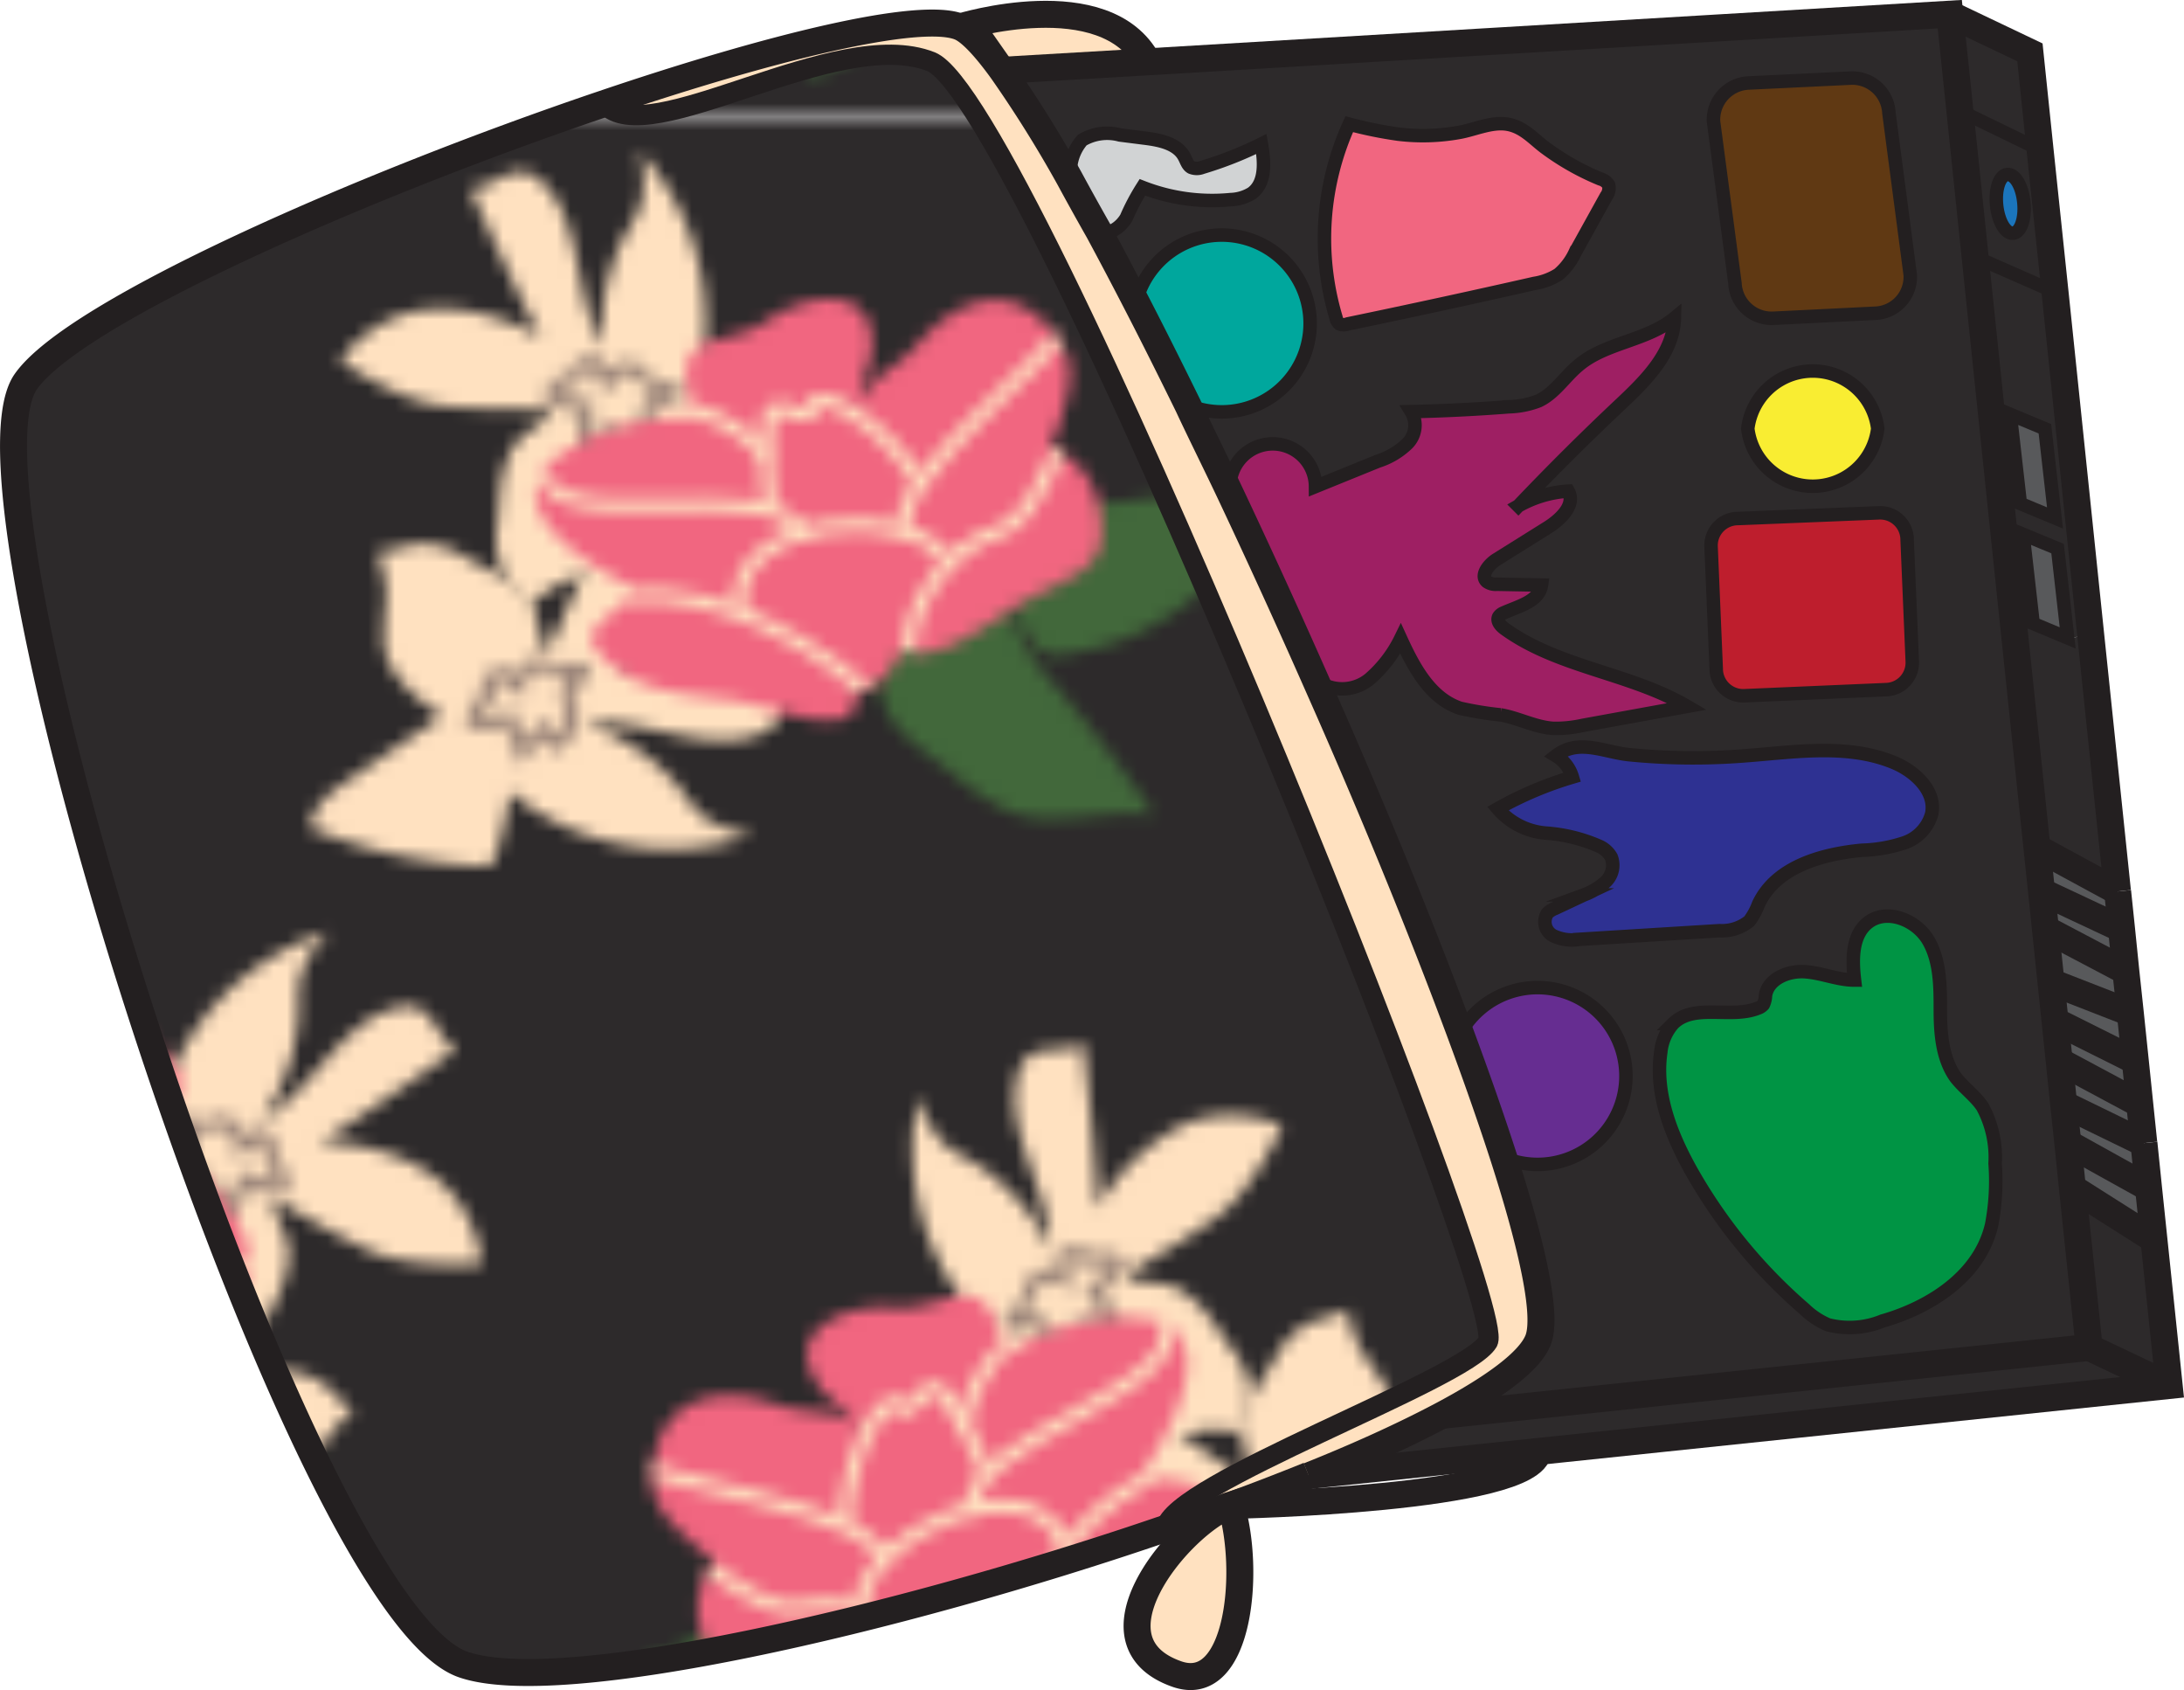 <svg xmlns="http://www.w3.org/2000/svg" xmlns:xlink="http://www.w3.org/1999/xlink" viewBox="0 0 161.87 125.23"><defs><style>.cls-1,.cls-23,.cls-24,.cls-25,.cls-5,.cls-8{fill:none;}.cls-2{fill:#2d2a2b;}.cls-3{fill:#ffe1c0;}.cls-4{fill:#42683b;}.cls-5{stroke:#9b8579;}.cls-23,.cls-24,.cls-25,.cls-5,.cls-8{stroke-miterlimit:10;}.cls-6{fill:#f16680;}.cls-7{clip-path:url(#clip-path);}.cls-8{stroke:#ffe1c0;}.cls-9{clip-path:url(#clip-path-2);}.cls-10{clip-path:url(#clip-path-3);}.cls-11{fill:#58595b;}.cls-12{fill:#1b75bc;}.cls-13{fill:#d1d3d4;}.cls-14{fill:#f9ed32;}.cls-15{fill:#be1e2d;}.cls-16{fill:#009444;}.cls-17{fill:#662d91;}.cls-18{fill:#00a79d;}.cls-19{fill:#603913;}.cls-20{fill:#2e3192;}.cls-21{fill:#9e1f63;}.cls-22{fill:url(#New_Pattern_Swatch_2);}.cls-23,.cls-24,.cls-25{stroke:#231f20;}.cls-23{stroke-width:2px;}.cls-24{stroke-width:1.5px;}</style><clipPath id="clip-path"><path class="cls-1" d="M20.84,65.59a5.65,5.65,0,0,1,5.4-2.08,14.65,14.65,0,0,1,.29-1.84c.69-2.89,1.06-4.74,4-5.77,4.83-1.67,7.32,1.93,8,6,.41,2.32,2,3.92,1.46,6.15,1.07-2.21.48-3.72,2.22-5.52,2.22-2.28,5.58.63,6.82,3.39,1.33,2.93,5,3.86,3,6.71a7,7,0,0,1-2.67,2.26c2.92.52,6.55,4.55,7.87,7.35,2.17,4.61-2.8,5.83-7.24,5.86-.88,0-1.77,0-2.67-.1,0,.14.08.27.11.41.57,2.77,2.28,4.49-.34,5.18-3.72,1-6.42-.51-10-2-2.48-1.06-9-1.67-8.08-4.37a3.68,3.68,0,0,1,.32-.7,4.73,4.73,0,0,1-1.27-3.53c0-.33,0-.65.07-1-3.15-.15-4.8-5.74-6.54-8.34C19.42,70.13,18,68.82,20.84,65.59Z"/></clipPath><clipPath id="clip-path-2"><path class="cls-1" d="M91.37,112.22a5.66,5.66,0,0,1,.83-5.73,13.42,13.42,0,0,1-1.46-1.15c-2.19-2-3.62-3.25-3.06-6.35.91-5,5.27-5.43,9.14-4.08,2.23.78,4.4.15,6.08,1.74-1.41-2-3-2.24-3.73-4.64-.91-3.05,3.28-4.55,6.29-4.29,3.21.28,5.82-2.47,7.35.63a6.87,6.87,0,0,1,.66,3.43c1.88-2.28,7.18-3.47,10.27-3.26,5.07.36,3.71,5.3,1.56,9.18-.43.77-.9,1.53-1.4,2.28a3.25,3.25,0,0,1,.42.11c2.69.85,5,.21,4.34,2.83-1,3.72-3.59,5.35-6.64,7.7-2.14,1.64-5.86,7-7.77,4.9a4.74,4.74,0,0,1-.46-.62,4.7,4.7,0,0,1-3.69-.62c-.28-.17-.55-.35-.82-.54-1.68,2.68-7.36,1.38-10.47,1.62C94.63,115.68,92.8,116.27,91.37,112.22Z"/></clipPath><clipPath id="clip-path-3"><path class="cls-1" d="M120.69,28.47A5.68,5.68,0,0,0,117.07,24a14.41,14.41,0,0,0,.67-1.73c.87-2.84,1.47-4.63-.59-7-3.33-3.87-7.29-2-9.94,1.12-1.53,1.81-3.72,2.37-4.35,4.59.18-2.45,1.45-3.46.85-5.89-.77-3.09-5.14-2.26-7.6-.5-2.62,1.86-6.27.82-6,4.27a7,7,0,0,0,1.17,3.29c-2.78-1-7.94.65-10.5,2.4-4.19,2.88-.51,6.45,3.32,8.71.75.44,1.55.85,2.35,1.25q-.15.14-.3.3c-1.89,2.1-4.22,2.73-2.3,4.65,2.72,2.71,5.8,2.78,9.63,3.26,2.68.33,8.61,3.08,9.18.28a4.9,4.9,0,0,0,.08-.77,4.68,4.68,0,0,0,2.87-2.4c.16-.29.29-.59.43-.89,2.8,1.46,7-2.54,9.85-3.92C119.64,33.11,121.51,32.69,120.69,28.47Z"/></clipPath><pattern id="New_Pattern_Swatch_2" data-name="New Pattern Swatch 2" width="154.55" height="136.58" patternTransform="translate(-39.23 9.16)" patternUnits="userSpaceOnUse" viewBox="0 0 154.55 136.58"><rect class="cls-1" width="154.55" height="136.58"/><rect class="cls-2" width="154.55" height="136.58"/><path class="cls-3" d="M54.26,92.66c2.14-.64,3.23-.28,5.46-.26a5.92,5.92,0,0,1,3.21.79c.93.61,1.56,1.6,2.51,2.16a10.42,10.42,0,0,0-2.28,2.54,27.89,27.89,0,0,1-1.6,3.13c-1.43,1.87-4.05,2.22-6.39,2.42l3.7,7.81c.64,1.35,1.27,3,.53,4.26a36.69,36.69,0,0,1-12.25-3.88,1.24,1.24,0,0,1-.65-.58,1.17,1.17,0,0,1,0-.74A27.63,27.63,0,0,1,48,105.8a18.78,18.78,0,0,1-17.2-6.33,8,8,0,0,0,4,.64,11.47,11.47,0,0,0,2.42-.92,15.58,15.58,0,0,1,8.43-.66C42.54,96.11,36.91,96,34.36,93a3.19,3.19,0,0,1-.94-1.67c-.16-1.46,1.55-2.52,1.68-4,3,1.77,10.26,6.3,10.37,6.67a15.26,15.26,0,0,1-1-9c.94-3.74,4.5-5.92,4.61-5.58s2.4,4.66,2.31,7.86c-.13,4.57-1,8.27-.51,8C52.16,94.54,52.74,93.11,54.26,92.66Z"/><path class="cls-4" d="M11,57.28a18.31,18.31,0,0,0,6.64,19,2.84,2.84,0,0,0,1.29.63,2.54,2.54,0,0,0,1.35-.27,5.93,5.93,0,0,0,2.89-2.81A5.22,5.22,0,0,1,20.71,77a17.21,17.21,0,0,1-3.79,1.63,99.24,99.24,0,0,0-11.09,4.6c3.42,1.23,5.94,4.58,9.53,5.15a18.26,18.26,0,0,0,5.3-.4,35.92,35.92,0,0,0,4.14-.61,5.91,5.91,0,0,0,3.46-2.21c1-1.46.94-3.43,1.9-4.91a2.23,2.23,0,0,0,.4-.8,1.84,1.84,0,0,0-.14-.86L28.1,71.94a1.83,1.83,0,0,0-.28-.58,1.88,1.88,0,0,0-.7-.47,9.74,9.74,0,0,1-3.78-3.25,14.56,14.56,0,0,0-3.35-3Q17.64,62.84,15.34,61C14.85,60.58,10.83,57.71,11,57.28Z"/><path class="cls-3" d="M60.62,84.11c-.27,2.22-1,3.08-1.92,5.12a5.89,5.89,0,0,1-2,2.63c-.93.61-2.09.8-3,1.46a10.57,10.57,0,0,0-1.44-3.1,28.48,28.48,0,0,1-2.24-2.71c-1.15-2.05-.44-4.6.3-6.82L41.72,81c-1.49,0-3.23,0-4.13-1.2A36.94,36.94,0,0,1,46,70.08a1.24,1.24,0,0,1,.79-.37,1.17,1.17,0,0,1,.67.3A27.22,27.22,0,0,1,51,73.14,18.78,18.78,0,0,1,63.64,59.85a8,8,0,0,0-2.16,3.39,12.43,12.43,0,0,0-.11,2.59,15.51,15.51,0,0,1-2.73,8c3.44-1.85,5.77-7,9.49-8.16a3.2,3.2,0,0,1,1.9-.19c1.41.42,1.71,2.42,3,3.12-2.79,2-9.83,6.93-10.21,6.88s5-.18,8.64,2.6c3.07,2.34,3.66,6.47,3.31,6.43s-5.23.36-8.14-1c-4.14-1.92-7.22-4.13-7.14-3.62C59.71,81.44,60.8,82.54,60.62,84.11Z"/><path class="cls-5" d="M55.94,74a1.86,1.86,0,0,1,1.16,1.79l1.45-.76a1.21,1.21,0,0,1,.79,1.24,1.31,1.31,0,0,0,0,.59,1,1,0,0,0,.25.31,2.2,2.2,0,0,1,.61,1.69,6.69,6.69,0,0,1-2.75-.62l-1.16,2.38-1.55-2a12.38,12.38,0,0,1-.83,1.08A2.3,2.3,0,0,1,53,77.28c.17-.63.63-1.3.32-1.88s-.81-.64-.91-1.12a.19.19,0,0,1,0-.18.26.26,0,0,1,.21-.07,2.38,2.38,0,0,1,1.58.62C53.86,74.35,55.7,73.92,55.94,74Z"/><path class="cls-6" d="M20.84,65.59a5.65,5.65,0,0,1,5.4-2.08,14.65,14.65,0,0,1,.29-1.84c.69-2.89,1.06-4.74,4-5.77,4.83-1.67,7.32,1.93,8,6,.41,2.32,2,3.92,1.46,6.15,1.07-2.21.48-3.72,2.22-5.52,2.22-2.28,5.58.63,6.82,3.39,1.33,2.93,5,3.86,3,6.71a7,7,0,0,1-2.67,2.26c2.92.52,6.55,4.55,7.87,7.35,2.17,4.61-2.8,5.83-7.24,5.86-.88,0-1.77,0-2.67-.1,0,.14.08.27.11.41.57,2.77,2.28,4.49-.34,5.18-3.72,1-6.42-.51-10-2-2.48-1.06-9-1.67-8.08-4.37a3.68,3.68,0,0,1,.32-.7,4.73,4.73,0,0,1-1.27-3.53c0-.33,0-.65.07-1-3.15-.15-4.8-5.74-6.54-8.34C19.42,70.13,18,68.82,20.84,65.59Z"/><g class="cls-7"><path class="cls-8" d="M28,86.12c9.58-1.83,16.58-.19,21,3.68"/><path class="cls-8" d="M27.15,82.49c2.57-2.81,1.81-8.94-.71-11.6-2.25-2.38-.12-8.8-1-9.25"/><path class="cls-8" d="M28.5,74.67C33.17,72,44.44,80.13,40,85.56"/><path class="cls-8" d="M29.79,54.27c-1,2.32,5.84,17.47,2.54,20.23"/><path class="cls-8" d="M38.51,78.5c4.39-4,17.2,11.11,19.83,4.74"/><path class="cls-8" d="M33.2,70.68c4.84-2.59,10.32-2.35,9.74-.86s3.13.42,2.36,2.53a28.49,28.49,0,0,1-3.45,5.51"/><path class="cls-8" d="M44.09,74.67a10.79,10.79,0,0,1,7.49.16"/></g><path class="cls-5" d="M51.1,96.56a1.85,1.85,0,0,1,.32,2.11l1.64-.1a1.2,1.2,0,0,1,.22,1.45c-.1.17-.26.33-.27.53a1.26,1.26,0,0,0,.1.38,2.18,2.18,0,0,1-.13,1.8A7,7,0,0,1,50.72,101l-2,1.7-.61-2.42a11.62,11.62,0,0,1-1.2.65,2.31,2.31,0,0,1,.17-2.65c.42-.5,1.11-.93,1.07-1.58,0-.49-.48-.92-.38-1.4a.21.21,0,0,1,.1-.16.27.27,0,0,1,.21,0,2.34,2.34,0,0,1,1.19,1.21C49.06,96,50.92,96.37,51.1,96.56Z"/><path class="cls-3" d="M131.33,96.33c.5-2.18,1.33-3,2.44-4.89A5.93,5.93,0,0,1,136,89c1-.51,2.16-.57,3.11-1.14a10.53,10.53,0,0,0,1.1,3.24,28.12,28.12,0,0,1,1.95,2.93c.92,2.16,0,4.61-1,6.75l8.62.6c1.49.1,3.21.34,4,1.62a36.67,36.67,0,0,1-9.38,8.79,1.28,1.28,0,0,1-.82.28,1.23,1.23,0,0,1-.64-.37,27.91,27.91,0,0,1-3.21-3.49,18.76,18.76,0,0,1-14,11.89,7.93,7.93,0,0,0,2.51-3.14,12.17,12.17,0,0,0,.38-2.56,15.53,15.53,0,0,1,3.55-7.67c-3.61,1.47-6.46,6.33-10.29,7.11a3.27,3.27,0,0,1-1.91,0c-1.36-.57-1.45-2.59-2.66-3.42,3-1.71,10.52-5.86,10.89-5.77a15.33,15.33,0,0,1-8.33-3.49c-2.81-2.65-3-6.82-2.61-6.75s5.24.19,8,1.84c3.91,2.34,6.74,4.86,6.72,4.35C132,99.08,131,97.87,131.33,96.33Z"/><path class="cls-4" d="M79.28,116.78a18.3,18.3,0,0,0,19.81,3.5,2.89,2.89,0,0,0,1.18-.82,2.49,2.49,0,0,0,.43-1.31,5.93,5.93,0,0,0-1-3.89,5.2,5.2,0,0,1,1.62,3.68,17.66,17.66,0,0,1-.43,4.09A97.56,97.56,0,0,0,99.43,134c2.74-2.39,6.9-2.94,9.15-5.79a18.46,18.46,0,0,0,2.25-4.82,34.91,34.91,0,0,0,1.49-3.91,5.87,5.87,0,0,0-.23-4.09c-.8-1.58-2.53-2.5-3.35-4.06a2.15,2.15,0,0,0-.5-.75,1.8,1.8,0,0,0-.82-.29l-7-1.25a1.74,1.74,0,0,0-.64,0,1.82,1.82,0,0,0-.76.38,9.82,9.82,0,0,1-4.68,1.71,14.22,14.22,0,0,0-4.3,1.42q-2.68,1.2-5.42,2.29C84.07,115,79.6,117.09,79.28,116.78Z"/><path class="cls-3" d="M127,86.6c1.8,1.32,2.18,2.39,3.52,4.18a5.91,5.91,0,0,1,1.32,3c.08,1.11-.33,2.21-.18,3.31a10.35,10.35,0,0,0-3.41-.27,28,28,0,0,1-3.46.63c-2.35,0-4.22-1.87-5.8-3.6l-4,7.68c-.68,1.32-1.58,2.81-3.06,3a36.77,36.77,0,0,1-4.36-12.09,1.29,1.29,0,0,1,.06-.87,1.21,1.21,0,0,1,.6-.44,27.25,27.25,0,0,1,4.47-1.57,18.76,18.76,0,0,1-5.41-17.51,7.85,7.85,0,0,0,1.89,3.54,12.24,12.24,0,0,0,2.2,1.37,15.48,15.48,0,0,1,5.65,6.29c.07-3.9-3.26-8.44-2.47-12.27a3.23,3.23,0,0,1,.76-1.75c1.06-1,2.94-.31,4.19-1.09.39,3.42,1.23,12,1,12.28a15.34,15.34,0,0,1,6.5-6.27c3.54-1.53,7.43,0,7.23.26s-2.25,4.75-4.85,6.62c-3.7,2.67-7.13,4.27-6.66,4.45C124.22,86.08,125.71,85.67,127,86.6Z"/><path class="cls-5" d="M115.9,85.74a1.85,1.85,0,0,1,2.13-.13l0-1.64a1.19,1.19,0,0,1,1.46-.09c.16.12.31.29.51.31a1.06,1.06,0,0,0,.39-.06,2.14,2.14,0,0,1,1.77.29,6.87,6.87,0,0,1-1.88,2.1l1.5,2.17-2.46.4a9.82,9.82,0,0,1,.54,1.25,2.31,2.31,0,0,1-2.62-.41c-.46-.46-.82-1.18-1.48-1.21-.49,0-1,.4-1.43.25a.24.24,0,0,1-.15-.11.29.29,0,0,1,0-.21,2.31,2.31,0,0,1,1.32-1.07C115.17,87.72,115.7,85.9,115.9,85.74Z"/><path class="cls-6" d="M91.37,112.22a5.66,5.66,0,0,1,.83-5.73,13.42,13.42,0,0,1-1.46-1.15c-2.19-2-3.62-3.25-3.06-6.35.91-5,5.27-5.43,9.14-4.08,2.23.78,4.4.15,6.08,1.74-1.41-2-3-2.24-3.73-4.64-.91-3.05,3.28-4.55,6.29-4.29,3.21.28,5.82-2.47,7.35.63a6.87,6.87,0,0,1,.66,3.43c1.88-2.28,7.18-3.47,10.27-3.26,5.07.36,3.71,5.3,1.56,9.18-.43.77-.9,1.53-1.4,2.28a3.25,3.25,0,0,1,.42.11c2.69.85,5,.21,4.34,2.83-1,3.72-3.59,5.35-6.64,7.7-2.14,1.64-5.86,7-7.77,4.9a4.74,4.74,0,0,1-.46-.62,4.7,4.7,0,0,1-3.69-.62c-.28-.17-.55-.35-.82-.54-1.68,2.68-7.36,1.38-10.47,1.62C94.63,115.68,92.8,116.27,91.37,112.22Z"/><g class="cls-9"><path class="cls-8" d="M112.79,116c3.09-9.25,7.95-14.55,13.48-16.5"/><path class="cls-8" d="M109.19,115c-1.19-3.62-6.91-5.95-10.45-5.06-3.19.8-7.74-4.2-8.57-3.63"/><path class="cls-8" d="M103,110c0-5.36,12.57-11.23,15.15-4.72"/><path class="cls-8" d="M85.87,98.87c1.53,2,18.1,3.46,18.89,7.69"/><path class="cls-8" d="M111.27,103.13c-1.34-5.79,18.11-9.55,13.84-15"/><path class="cls-8" d="M101.85,103.93c.12-5.48,3-10.15,4-8.91s1.89-2.53,3.36-.82a28.78,28.78,0,0,1,3.11,5.71"/><path class="cls-8" d="M110.67,96.4a10.76,10.76,0,0,1,3.8-6.46"/></g><path class="cls-5" d="M133.19,101a1.88,1.88,0,0,1,2,.75l.71-1.47a1.19,1.19,0,0,1,1.37.52c.1.17.16.38.34.49a.93.93,0,0,0,.37.1,2.16,2.16,0,0,1,1.51,1,6.82,6.82,0,0,1-2.58,1.15l.48,2.6-2.4-.65c0,.46,0,.91,0,1.36a2.31,2.31,0,0,1-2.23-1.44c-.23-.62-.27-1.42-.86-1.71-.44-.22-1,0-1.4-.36a.2.2,0,0,1-.09-.15.23.23,0,0,1,.12-.18,2.31,2.31,0,0,1,1.64-.44C131.71,102.5,132.93,101.06,133.19,101Z"/><path class="cls-3" d="M78.19,35.06c-1.53-1.62-2.65-1.87-4.59-3a5.85,5.85,0,0,0-3.17-.93c-1.11.07-2.15.6-3.26.6a10.18,10.18,0,0,1,.7,3.35,27.63,27.63,0,0,0-.19,3.51c.29,2.33,2.38,4,4.3,5.3l-7.12,4.89c-1.23.85-2.59,1.93-2.6,3.42A36.82,36.82,0,0,0,74.8,55a1.29,1.29,0,0,0,.85-.17,1.24,1.24,0,0,0,.36-.65,27.41,27.41,0,0,0,1-4.64,18.75,18.75,0,0,0,18,3.17,7.9,7.9,0,0,1-3.76-1.44,12.19,12.19,0,0,1-1.62-2,15.46,15.46,0,0,0-7-4.8c3.87-.56,8.79,2.17,12.48.9a3.25,3.25,0,0,0,1.65-1c.88-1.18-.07-3,.55-4.3-3.44,0-12,.29-12.3.55a15.25,15.25,0,0,0,5.4-7.23c1.07-3.7-.91-7.38-1.17-7.14s-4.43,2.83-6,5.64c-2.18,4-3.34,7.62-3.58,7.16C79.06,37.74,79.28,36.21,78.19,35.06Z"/><path class="cls-4" d="M133.42,26.26a18.29,18.29,0,0,1-15.29,13.07,2.81,2.81,0,0,1-1.44-.1,2.51,2.51,0,0,1-1-.91,6,6,0,0,1-1.08-3.88,5.22,5.22,0,0,0,.47,4,18.29,18.29,0,0,0,2.45,3.31,97.78,97.78,0,0,1,7.28,9.55c-3.58-.66-7.44,1-10.83-.34a18.47,18.47,0,0,1-4.38-3,36,36,0,0,1-3.27-2.61,5.87,5.87,0,0,1-1.88-3.65c-.11-1.76.91-3.44.83-5.2a2.21,2.21,0,0,1,0-.89,1.72,1.72,0,0,1,.56-.67l5.36-4.61a1.84,1.84,0,0,1,.53-.36,2,2,0,0,1,.85-.06,9.71,9.71,0,0,0,4.9-.9,14.15,14.15,0,0,1,4.43-.95c1.94-.23,3.89-.49,5.83-.79C128.39,27.15,133.3,26.69,133.42,26.26Z"/><path class="cls-3" d="M77,24.47c-.89,2.05-.67,3.17-.92,5.39a5.84,5.84,0,0,0,.41,3.29c.49,1,1.4,1.73,1.83,2.75a10.4,10.4,0,0,1,2.8-2,28.2,28.2,0,0,0,3.3-1.21c2-1.2,2.69-3.75,3.17-6l7.31,4.61c1.26.79,2.79,1.62,4.16,1A36.78,36.78,0,0,0,96.69,19.7a1.3,1.3,0,0,0-.5-.72,1.24,1.24,0,0,0-.74-.07,27.31,27.31,0,0,0-4.65.91A18.73,18.73,0,0,0,86.58,2a7.85,7.85,0,0,1,.16,4,11.93,11.93,0,0,1-1.2,2.29,15.41,15.41,0,0,0-1.67,8.28c-2-3.32-1.48-8.93-4.09-11.82a3.31,3.31,0,0,0-1.55-1.13c-1.43-.34-2.7,1.24-4.16,1.19,1.4,3.15,5,10.94,5.36,11.09s-4.24-2.67-8.78-2.1c-3.82.47-6.42,3.75-6.09,3.89s4.34,2.95,7.53,3.24c4.55.43,8.32.06,8,.46C79.12,22.62,77.63,23,77,24.47Z"/><path class="cls-5" d="M86.11,18.1a1.89,1.89,0,0,0-1.9,1l-.87-1.39a1.21,1.21,0,0,0-1.31.67c-.08.19-.12.41-.28.53a.93.93,0,0,1-.36.14A2.19,2.19,0,0,0,80,20.17a6.8,6.8,0,0,0,2.69.86l-.19,2.63,2.32-.9A12.45,12.45,0,0,0,85,24.11,2.32,2.32,0,0,0,87,22.42c.17-.63.11-1.44.67-1.79s1-.15,1.35-.51a.22.22,0,0,0,.07-.17c0-.07-.08-.12-.14-.16a2.35,2.35,0,0,0-1.68-.25C87.75,19.44,86.37,18.14,86.11,18.1Z"/><path class="cls-6" d="M120.69,28.47A5.68,5.68,0,0,0,117.07,24a14.41,14.41,0,0,0,.67-1.73c.87-2.84,1.47-4.63-.59-7-3.33-3.87-7.29-2-9.94,1.12-1.53,1.81-3.72,2.37-4.35,4.59.18-2.45,1.45-3.46.85-5.89-.77-3.09-5.14-2.26-7.6-.5-2.62,1.86-6.27.82-6,4.27a7,7,0,0,0,1.17,3.29c-2.78-1-7.94.65-10.5,2.4-4.19,2.88-.51,6.45,3.32,8.71.75.44,1.55.85,2.35,1.25q-.15.14-.3.3c-1.89,2.1-4.22,2.73-2.3,4.65,2.72,2.71,5.8,2.78,9.63,3.26,2.68.33,8.61,3.08,9.18.28a4.9,4.9,0,0,0,.08-.77,4.68,4.68,0,0,0,2.87-2.4c.16-.29.29-.59.43-.89,2.8,1.46,7-2.54,9.85-3.92C119.64,33.11,121.51,32.69,120.69,28.47Z"/><g class="cls-10"><path class="cls-8" d="M104.15,42.6c-7.36-6.4-14.23-8.5-20-7.37"/><path class="cls-8" d="M106.74,39.91c-.81-3.73,2.93-8.64,6.44-9.67,3.15-.93,4.53-7.55,5.54-7.48"/><path class="cls-8" d="M109.51,32.46c-2.71-4.63-16.53-3.3-15.45,3.62"/><path class="cls-8" d="M118.65,14.18c-.29,2.52-13.84,12.16-12.37,16.21"/><path class="cls-8" d="M98.92,30.74c-1.77-5.67-20.45,1-19.52-5.87"/><path class="cls-8" d="M107.45,26.65c-2.88-4.67-7.74-7.22-8-5.63s-2.92-1.22-3.31,1a28.57,28.57,0,0,0,.21,6.49"/><path class="cls-8" d="M96,24.63A10.73,10.73,0,0,0,89.48,21"/></g><path class="cls-5" d="M79,40a1.87,1.87,0,0,0-1.34,1.66l-1.36-.91a1.21,1.21,0,0,0-.92,1.15,1.3,1.3,0,0,1,0,.59.93.93,0,0,1-.28.28,2.17,2.17,0,0,0-.79,1.62A6.87,6.87,0,0,0,77,44.09l.9,2.48,1.74-1.78A12.56,12.56,0,0,0,80.39,46a2.34,2.34,0,0,0,1.19-2.38c-.11-.64-.49-1.36-.13-1.9s.87-.56,1-1a.21.21,0,0,0,0-.19c0-.06-.12-.08-.19-.09a2.34,2.34,0,0,0-1.64.46C81,40.57,79.21,40,79,40Z"/></pattern></defs><title>laptop</title><g id="Layer_2" data-name="Layer 2"><g id="Layer_2-2" data-name="Layer 2"><polygon class="cls-11" points="159.24 88.02 159.64 91.84 153.6 88.02 153.26 84.7 159.24 88.02"/><polygon class="cls-11" points="158.9 84.7 159.24 88.02 153.26 84.7 152.95 81.81 158.89 84.7 158.9 84.7"/><polygon class="cls-11" points="158.59 81.81 158.89 84.7 152.95 81.81 152.62 78.61 158.59 81.81"/><polygon class="cls-11" points="158.59 81.81 152.62 78.61 152.31 75.64 158.26 78.61 158.59 81.81"/><polygon class="cls-11" points="152.01 72.77 157.89 75.06 158.26 78.61 152.31 75.64 152.01 72.77"/><polygon class="cls-11" points="157.56 71.97 157.89 75.06 152.01 72.77 151.6 68.83 157.56 71.97"/><polygon class="cls-11" points="157.56 71.97 151.6 68.83 151.31 66.05 157.24 68.83 157.56 71.97"/><polygon class="cls-11" points="156.95 66.05 157.24 68.83 151.31 66.05 150.97 62.81 156.94 66.05 156.95 66.05"/><path class="cls-12" d="M150,15c.12,1.2-.23,2.22-.79,2.28s-1.11-.87-1.23-2.08.23-2.22.79-2.27S149.88,13.76,150,15Z"/><polygon class="cls-11" points="151.56 31.77 152.31 38.38 149.74 37.31 148.99 30.7 151.56 31.77"/><polygon class="cls-11" points="152.5 40.65 153.25 47.27 150.69 46.2 149.94 39.59 152.5 40.65"/><path class="cls-13" d="M89.13,12.34a27.51,27.51,0,0,0,4.38-1.73c.23,1.29.35,2.88-.71,3.65a3.17,3.17,0,0,1-1.57.47,14.18,14.18,0,0,1-6.54-.91,16.06,16.06,0,0,0-1.19,2.25c-.43.73-1.3,1.35-2.08,1Q80.3,15,79.24,13.17l.11-.06a3.58,3.58,0,0,1,.86-2.73A3.62,3.62,0,0,1,83,10l1.89.24c1.1.14,2.38.4,2.89,1.39.15.27.24.62.51.77A1.11,1.11,0,0,0,89.13,12.34Z"/><path class="cls-14" d="M134.35,27.5a4.57,4.57,0,0,1,4.82,4.26,4.85,4.85,0,0,1-9.63,0A4.56,4.56,0,0,1,134.35,27.5Z"/><path class="cls-15" d="M141.73,49a2,2,0,0,1-1.95,2.13l-10.45.45a2,2,0,0,1-2.13-2l-.38-9a2,2,0,0,1,2-2.13L139.22,38a2,2,0,0,1,2.13,2Z"/><path class="cls-16" d="M147.87,86.21a17.44,17.44,0,0,1-.25,4.51c-.87,3.85-4.58,6.17-8.09,7.2a6.44,6.44,0,0,1-4.05.28A5.76,5.76,0,0,1,133.74,97a38.57,38.57,0,0,1-8.44-10.49c-1.45-2.65-2.61-5.64-2.17-8.63a3.75,3.75,0,0,1,.92-2.13c1.55-1.53,4.26-.33,6.28-1.14a.9.9,0,0,0,.4-.26,1.65,1.65,0,0,0,.16-.67c.19-1.24,1.67-1.85,2.91-1.77s2.44.61,3.69.62c-.19-1.52-.21-3.32,1-4.26,1.39-1.08,3.57-.19,4.47,1.32s.88,3.38.89,5.14.09,3.64,1.13,5c.58.79,1.42,1.37,2,2.19A7.88,7.88,0,0,1,147.87,86.21Z"/><path class="cls-17" d="M114,73.19a6.55,6.55,0,1,1-2.53,12.59c-.9-2.79-2-5.88-3.21-9.2A6.54,6.54,0,0,1,114,73.19Z"/><path class="cls-18" d="M90.58,17.44A6.55,6.55,0,1,1,88,30c-1.3-2.65-2.57-5.19-3.81-7.59A6.54,6.54,0,0,1,90.58,17.44Z"/><path class="cls-19" d="M141.54,20.37A2.7,2.7,0,0,1,139,23.21l-7.52.37A2.72,2.72,0,0,1,128.59,21L127,9a2.72,2.72,0,0,1,2.58-2.85l7.52-.36A2.72,2.72,0,0,1,140,8.37Z"/><path class="cls-6" d="M99.9,24a.83.83,0,0,1-.62,0,.79.79,0,0,1-.26-.46A20.48,20.48,0,0,1,100,9.2a30.49,30.49,0,0,0,3.64.74,15.15,15.15,0,0,0,4.51-.13c1.15-.2,2.43-.82,3.62-.6s1.93,1.14,2.8,1.77a19,19,0,0,0,4.05,2.28,1,1,0,0,1,.61.46,1,1,0,0,1-.18.82l-2.31,4.17a4.71,4.71,0,0,1-1.23,1.62,4.67,4.67,0,0,1-1.79.67Q106.84,22.56,99.9,24Z"/><path class="cls-20" d="M117.1,69.53a3.25,3.25,0,0,1-1.93-.26,1.17,1.17,0,0,1-.44-1.67,1.62,1.62,0,0,1,.57-.36l2.13-1a4.9,4.9,0,0,0,1.64-1,1.68,1.68,0,0,0,.39-1.8,1.9,1.9,0,0,0-.83-.78,11.87,11.87,0,0,0-4-1,5.24,5.24,0,0,1-3.58-1.81,26.61,26.61,0,0,1,5.53-2.34A2.75,2.75,0,0,0,115.32,56c1.68-1.3,3.56-.27,5.43-.08a48.43,48.43,0,0,0,8.6,0c3.72-.28,7.62-.92,11.06.52,1.56.66,3.1,2.12,2.76,3.78a3.14,3.14,0,0,1-2.06,2.16A10.92,10.92,0,0,1,138,63c-3,.28-6.38,1.24-7.67,4a5,5,0,0,1-.68,1.25,3.21,3.21,0,0,1-2.21.71Z"/><path class="cls-21" d="M101.47,50.24a3.2,3.2,0,0,1-3.54.34l-.29.13c-2.1-4.76-4.27-9.51-6.43-14.09a3.17,3.17,0,1,1,6.29-.57l4.63-1.88a5.53,5.53,0,0,0,2.19-1.31,1.93,1.93,0,0,0,.27-2.36q3.63-.08,7.25-.36a6.53,6.53,0,0,0,2.2-.44c1.19-.56,1.92-1.77,2.93-2.61,2-1.72,5.08-1.82,7.13-3.52-.06,2.59-2.12,4.62-4,6.39q-3.89,3.66-7.57,7.53a8.6,8.6,0,0,1,3.7-1.1c.57,1-.54,2.08-1.51,2.69l-3.79,2.37c-.6.37-1.25,1.2-.72,1.65a1.12,1.12,0,0,0,.74.19l3.3.06c-.17,1.21-1.69,1.56-2.8,2.06a.77.77,0,0,0-.37.29c-.17.32.15.68.44.89,4,2.89,9.28,3.26,13.53,5.75l-7.75,1.41a9.21,9.21,0,0,1-2.16.22c-1.35-.08-2.59-.77-3.92-1a25.34,25.34,0,0,1-3-.49c-2.21-.74-3.42-3-4.41-5.16A9.48,9.48,0,0,1,101.47,50.24Z"/><path class="cls-2" d="M149.21,17.24c.56-.06.91-1.08.79-2.28s-.67-2.13-1.23-2.07-.92,1.07-.79,2.27S148.65,17.29,149.21,17.24Zm2-6.16,1.11,10.56L146.39,19,145.26,8.2Z"/><polygon class="cls-2" points="150.45 3.88 151.2 11.09 145.26 8.21 144.51 1.05 150.45 3.88"/><path class="cls-2" d="M152.31,38.37l-.75-6.61L149,30.7l.75,6.61Zm0-16.73L155,47.08l-1.71.18-.75-6.62-2.56-1.06-1.39.14L146.39,19Z"/><polygon class="cls-2" points="150.69 46.2 153.25 47.27 154.96 47.09 156.94 66.05 150.97 62.81 148.55 39.73 149.94 39.59 150.69 46.2"/><polygon class="cls-2" points="159.64 91.84 160.77 102.66 154.84 99.84 153.6 88.02 159.64 91.84"/><path class="cls-2" d="M160.77,102.65,114,107.54l-17,1.78c3.74-1.51,7.07-3,9.78-4.45l48.08-5Z"/><path class="cls-2" d="M99,23.45a.79.79,0,0,0,.26.46.83.83,0,0,0,.62,0q6.93-1.39,13.82-2.95a4.67,4.67,0,0,0,1.79-.67,4.71,4.71,0,0,0,1.23-1.62l2.31-4.17a1,1,0,0,0,.18-.82,1,1,0,0,0-.61-.46A19,19,0,0,1,114.57,11c-.87-.63-1.71-1.57-2.8-1.77s-2.47.4-3.62.6a15.15,15.15,0,0,1-4.51.13A30.49,30.49,0,0,1,100,9.2,20.48,20.48,0,0,0,99,23.45Zm20,41.79a4.9,4.9,0,0,1-1.64,1l-2.13,1a1.62,1.62,0,0,0-.57.36,1.17,1.17,0,0,0,.44,1.67,3.25,3.25,0,0,0,1.93.26l10.38-.64a3.21,3.21,0,0,0,2.21-.71,5,5,0,0,0,.68-1.25c1.29-2.73,4.67-3.69,7.67-4a10.92,10.92,0,0,0,3.07-.53,3.14,3.14,0,0,0,2.06-2.16c.34-1.66-1.2-3.12-2.76-3.78-3.44-1.44-7.34-.8-11.06-.52a48.43,48.43,0,0,1-8.6,0c-1.87-.19-3.75-1.22-5.43.08a2.75,2.75,0,0,1,1.28,1.53,26.61,26.61,0,0,0-5.53,2.34,5.24,5.24,0,0,0,3.58,1.81,11.87,11.87,0,0,1,4,1,1.9,1.9,0,0,1,.83.78A1.68,1.68,0,0,1,119.07,65.24Zm4.06,12.68c-.44,3,.72,6,2.17,8.63A38.57,38.57,0,0,0,133.74,97a5.76,5.76,0,0,0,1.74,1.16,6.44,6.44,0,0,0,4.05-.28c3.51-1,7.22-3.35,8.09-7.2a17.44,17.44,0,0,0,.25-4.51,7.88,7.88,0,0,0-.93-4.2c-.55-.82-1.39-1.4-2-2.19-1-1.41-1.13-3.3-1.13-5s0-3.62-.89-5.14-3.08-2.4-4.47-1.32c-1.2.94-1.18,2.74-1,4.26-1.25,0-2.44-.54-3.69-.62s-2.72.53-2.91,1.77a1.65,1.65,0,0,1-.16.67.9.9,0,0,1-.4.26c-2,.81-4.73-.39-6.28,1.14A3.75,3.75,0,0,0,123.13,77.92ZM139.22,38l-10.44.44a2,2,0,0,0-2,2.13l.38,9a2,2,0,0,0,2.13,2l10.45-.45A2,2,0,0,0,141.73,49l-.38-9A2,2,0,0,0,139.22,38Zm-4.87-2a4.57,4.57,0,0,0,4.82-4.26,4.85,4.85,0,0,0-9.63,0A4.56,4.56,0,0,0,134.35,36ZM80.21,10.38a3.58,3.58,0,0,0-.86,2.73l-.11.06a89.94,89.94,0,0,0-5-8h0l10.8-.64,59.44-3.52.75,7.15L146.39,19l2.16,20.68L151,62.81l.34,3.23.29,2.78.41,3.94.3,2.88.31,3,.33,3.2.31,2.89L153.6,88l1.24,11.83-48.08,5c4-2.1,6.6-4,7.22-5.62.69-1.76-.36-6.7-2.53-13.47a6.55,6.55,0,1,0-3.21-9.2c-2.9-7.82-6.62-16.85-10.6-25.87l.29-.13a3.2,3.2,0,0,0,3.54-.34,9.48,9.48,0,0,0,2.31-3c1,2.11,2.2,4.42,4.41,5.16a25.34,25.34,0,0,0,3,.49c1.33.27,2.57,1,3.92,1a9.21,9.21,0,0,0,2.16-.22L125,52.34c-4.25-2.49-9.55-2.86-13.53-5.75-.29-.21-.61-.57-.44-.89a.77.77,0,0,1,.37-.29c1.11-.5,2.63-.85,2.8-2.06l-3.3-.06a1.12,1.12,0,0,1-.74-.19c-.53-.45.12-1.28.72-1.65l3.79-2.37c1-.61,2.08-1.7,1.51-2.69a8.6,8.6,0,0,0-3.7,1.1q3.69-3.87,7.57-7.53c1.89-1.77,4-3.8,4-6.39-2,1.7-5.09,1.8-7.13,3.52-1,.84-1.74,2.05-2.93,2.61a6.53,6.53,0,0,1-2.2.44q-3.61.28-7.25.36a1.93,1.93,0,0,1-.27,2.36,5.53,5.53,0,0,1-2.19,1.31L97.5,36.05a3.17,3.17,0,1,0-6.29.57C90.15,34.37,89.09,32.16,88,30a6.55,6.55,0,1,0-3.81-7.59q-1.44-2.8-2.81-5.33c.78.32,1.65-.3,2.08-1a16.06,16.06,0,0,1,1.19-2.25,14.18,14.18,0,0,0,6.54.91,3.17,3.17,0,0,0,1.57-.47c1.06-.77.94-2.36.71-3.65a27.51,27.51,0,0,1-4.38,1.73,1.11,1.11,0,0,1-.82,0c-.27-.15-.36-.5-.51-.77-.51-1-1.79-1.25-2.89-1.39L83,10A3.62,3.62,0,0,0,80.21,10.38ZM139,23.21a2.7,2.7,0,0,0,2.58-2.84L140,8.37a2.72,2.72,0,0,0-2.85-2.58l-7.52.36A2.72,2.72,0,0,0,127,9l1.58,12a2.72,2.72,0,0,0,2.85,2.58Z"/><path class="cls-3" d="M85.07,4.57l-10.8.64h0C73,3.43,71.9,2.31,71.15,2,71.15,2,81.93-1.34,85.07,4.57Z"/><path class="cls-3" d="M91.27,111.52c1.45,4.84.57,14.14-4,12.52-6.77-2.38-.25-10.45,3.5-12.32Z"/><path class="cls-3" d="M81.42,17.1q1.36,2.52,2.81,5.33c1.24,2.4,2.51,4.94,3.81,7.59,1,2.14,2.11,4.35,3.17,6.6,2.16,4.58,4.33,9.33,6.43,14.09,4,9,7.7,18.05,10.6,25.87,1.23,3.32,2.31,6.41,3.21,9.2,2.17,6.77,3.22,11.71,2.53,13.47-.62,1.58-3.25,3.52-7.22,5.62-2.71,1.43-6,2.94-9.78,4.45h0c-1.8.73-3.69,1.46-5.65,2.18h0s0,0,0,0a4.09,4.09,0,0,0-.54.24c-1.4.51-2.84,1-4.31,1.52.34-3.25,22.19-11,23.86-13.81S76,7.34,69,4.57s-21,6.77-24.22,3.12C57.17,3.48,68.19.79,71.15,2c.75.31,1.82,1.43,3.11,3.21a89.94,89.94,0,0,1,5,8Q80.29,15,81.42,17.1Z"/><path class="cls-22" d="M69,4.57c7,2.77,43,92.08,41.31,94.86S86.75,110,86.41,113.24c-20.09,6.89-44.94,12.58-52.09,10.09C22.1,119.07-4.2,37,1.91,28.28,5.53,23.13,26.64,13.81,44.74,7.69,47.94,11.34,61.93,1.81,69,4.57Z"/><path class="cls-23" d="M91.27,111.52l-.55.2c-1.4.51-2.84,1-4.31,1.52-20.09,6.89-44.94,12.58-52.09,10.09C22.1,119.07-4.2,37,1.91,28.28,5.53,23.13,26.64,13.81,44.74,7.69,57.17,3.48,68.19.79,71.15,2c.75.31,1.82,1.43,3.11,3.21a89.94,89.94,0,0,1,5,8q1,1.85,2.18,3.93,1.36,2.52,2.81,5.33c1.24,2.4,2.51,4.94,3.81,7.59,1,2.14,2.11,4.35,3.17,6.6,2.16,4.58,4.33,9.33,6.43,14.09,4,9,7.7,18.05,10.6,25.87,1.23,3.32,2.31,6.41,3.21,9.2,2.17,6.77,3.22,11.71,2.53,13.47-.62,1.58-3.25,3.52-7.22,5.62-2.71,1.43-6,2.94-9.78,4.45"/><path class="cls-23" d="M97,109.32c-1.8.73-3.69,1.46-5.65,2.18h0"/><path class="cls-23" d="M85.07,4.57C81.93-1.34,71.15,2,71.15,2"/><path class="cls-23" d="M114,107.54c-.37,3.56-22.66,4-22.66,4"/><path class="cls-23" d="M90.72,111.72c-3.75,1.87-10.27,9.94-3.5,12.32,4.62,1.62,5.5-7.68,4-12.52h0s0,0,0,0A4.09,4.09,0,0,0,90.72,111.72Z"/><polyline class="cls-23" points="106.76 104.88 154.84 99.84 153.6 88.02 153.26 84.7 152.95 81.81 152.62 78.61 152.31 75.64 152.01 72.77 151.6 68.83 151.31 66.05 150.97 62.81 148.55 39.73 146.39 19.05 145.26 8.21 144.51 1.05 85.07 4.58 74.27 5.21"/><polyline class="cls-23" points="156.94 66.05 154.96 47.09 152.31 21.64 151.2 11.09 150.45 3.88 144.51 1.05"/><polyline class="cls-23" points="158.89 84.7 158.59 81.81 158.26 78.61 157.89 75.06 157.56 71.97 157.24 68.83 156.95 66.05"/><polyline class="cls-23" points="96.97 109.33 96.98 109.33 113.98 107.55 160.77 102.66 159.64 91.84 159.24 88.02 158.9 84.7"/><path class="cls-24" d="M86.41,113.24c.34-3.25,22.19-11,23.86-13.81S76,7.34,69,4.57s-21,6.77-24.22,3.12"/><path class="cls-25" d="M128.59,21,127,9a2.72,2.72,0,0,1,2.58-2.85l7.52-.36A2.72,2.72,0,0,1,140,8.37l1.58,12A2.7,2.7,0,0,1,139,23.21l-7.52.37A2.72,2.72,0,0,1,128.59,21Z"/><path class="cls-25" d="M147.62,90.72a17.44,17.44,0,0,0,.25-4.51,7.88,7.88,0,0,0-.93-4.2c-.55-.82-1.39-1.4-2-2.19-1-1.41-1.13-3.3-1.13-5s0-3.62-.89-5.14-3.08-2.4-4.47-1.32c-1.2.94-1.18,2.74-1,4.26-1.25,0-2.44-.54-3.69-.62s-2.72.53-2.91,1.77a1.65,1.65,0,0,1-.16.67.9.9,0,0,1-.4.26c-2,.81-4.73-.39-6.28,1.14a3.75,3.75,0,0,0-.92,2.13c-.44,3,.72,6,2.17,8.63A38.57,38.57,0,0,0,133.74,97a5.76,5.76,0,0,0,1.74,1.16,6.44,6.44,0,0,0,4.05-.28C143,96.89,146.75,94.57,147.62,90.72Z"/><path class="cls-25" d="M129.35,56c3.72-.28,7.62-.92,11.06.52,1.56.66,3.1,2.12,2.76,3.78a3.14,3.14,0,0,1-2.06,2.16A10.92,10.92,0,0,1,138,63c-3,.28-6.38,1.24-7.67,4a5,5,0,0,1-.68,1.25,3.21,3.21,0,0,1-2.21.71l-10.38.64a3.25,3.25,0,0,1-1.93-.26,1.17,1.17,0,0,1-.44-1.67,1.62,1.62,0,0,1,.57-.36l2.13-1a4.9,4.9,0,0,0,1.64-1,1.68,1.68,0,0,0,.39-1.8,1.9,1.9,0,0,0-.83-.78,11.87,11.87,0,0,0-4-1,5.24,5.24,0,0,1-3.58-1.81,26.61,26.61,0,0,1,5.53-2.34A2.75,2.75,0,0,0,115.32,56c1.68-1.3,3.56-.27,5.43-.08A48.43,48.43,0,0,0,129.35,56Z"/><path class="cls-25" d="M139.78,51.1l-10.45.45a2,2,0,0,1-2.13-2l-.38-9a2,2,0,0,1,2-2.13L139.22,38a2,2,0,0,1,2.13,2l.38,9A2,2,0,0,1,139.78,51.1Z"/><path class="cls-25" d="M118.62,13.26a1,1,0,0,1,.61.46,1,1,0,0,1-.18.82l-2.31,4.17a4.71,4.71,0,0,1-1.23,1.62,4.67,4.67,0,0,1-1.79.67Q106.84,22.56,99.9,24a.83.83,0,0,1-.62,0,.79.79,0,0,1-.26-.46A20.48,20.48,0,0,1,100,9.2a30.49,30.49,0,0,0,3.64.74,15.15,15.15,0,0,0,4.51-.13c1.15-.2,2.43-.82,3.62-.6s1.93,1.14,2.8,1.77A19,19,0,0,0,118.62,13.26Z"/><path class="cls-25" d="M91.21,36.62a3.17,3.17,0,1,1,6.29-.57l4.63-1.88a5.53,5.53,0,0,0,2.19-1.31,1.93,1.93,0,0,0,.27-2.36q3.63-.08,7.25-.36a6.53,6.53,0,0,0,2.2-.44c1.19-.56,1.92-1.77,2.93-2.61,2-1.72,5.08-1.82,7.13-3.52-.06,2.59-2.12,4.62-4,6.39q-3.89,3.66-7.57,7.53a8.6,8.6,0,0,1,3.7-1.1c.57,1-.54,2.08-1.51,2.69l-3.79,2.37c-.6.37-1.25,1.2-.72,1.65a1.12,1.12,0,0,0,.74.19l3.3.06c-.17,1.21-1.69,1.56-2.8,2.06a.77.77,0,0,0-.37.29c-.17.32.15.68.44.89,4,2.89,9.28,3.26,13.53,5.75l-7.75,1.41a9.21,9.21,0,0,1-2.16.22c-1.35-.08-2.59-.77-3.92-1a25.34,25.34,0,0,1-3-.49c-2.21-.74-3.42-3-4.41-5.16a9.48,9.48,0,0,1-2.31,3,3.2,3.2,0,0,1-3.54.34"/><path class="cls-25" d="M139.17,31.76a4.85,4.85,0,0,1-9.63,0,4.85,4.85,0,0,1,9.63,0Z"/><path class="cls-25" d="M111.43,85.77h0a6.55,6.55,0,1,0-3.21-9.2"/><path class="cls-25" d="M88,30a6.55,6.55,0,1,0-3.81-7.59"/><path class="cls-25" d="M79.35,13.11a3.58,3.58,0,0,1,.86-2.73A3.62,3.62,0,0,1,83,10l1.89.24c1.1.14,2.38.4,2.89,1.39.15.27.24.62.51.77a1.11,1.11,0,0,0,.82,0,27.51,27.51,0,0,0,4.38-1.73c.23,1.29.35,2.88-.71,3.65a3.17,3.17,0,0,1-1.57.47,14.18,14.18,0,0,1-6.54-.91,16.06,16.06,0,0,0-1.19,2.25c-.43.73-1.3,1.35-2.08,1h0"/><path class="cls-25" d="M150,15c.12,1.2-.23,2.22-.79,2.28s-1.11-.87-1.23-2.08.23-2.22.79-2.27S149.88,13.76,150,15Z"/><polygon class="cls-25" points="152.31 38.38 149.74 37.31 148.99 30.7 151.56 31.77 152.31 38.38"/><polygon class="cls-25" points="153.25 47.27 150.69 46.2 149.94 39.59 152.5 40.65 153.25 47.27"/><polyline class="cls-25" points="145.26 8.21 151.2 11.09 151.21 11.09"/><line class="cls-25" x1="146.39" y1="19.04" x2="152.31" y2="21.64"/><line class="cls-23" x1="153.6" y1="88.01" x2="159.64" y2="91.84"/><polyline class="cls-23" points="153.25 84.7 153.26 84.7 159.24 88.02"/><polyline class="cls-23" points="152.95 81.81 158.89 84.7 158.9 84.7"/><polyline class="cls-23" points="152.62 78.61 158.59 81.81 158.6 81.81"/><line class="cls-23" x1="152.31" y1="75.64" x2="158.26" y2="78.61"/><line class="cls-23" x1="152.01" y1="72.76" x2="157.89" y2="75.05"/><polyline class="cls-23" points="151.59 68.83 151.6 68.83 157.56 71.97 157.57 71.97"/><polyline class="cls-23" points="151.3 66.05 151.31 66.05 157.24 68.83"/><polyline class="cls-23" points="150.97 62.81 156.94 66.05 156.95 66.05"/><line class="cls-23" x1="154.84" y1="99.84" x2="160.77" y2="102.65"/></g></g></svg>
